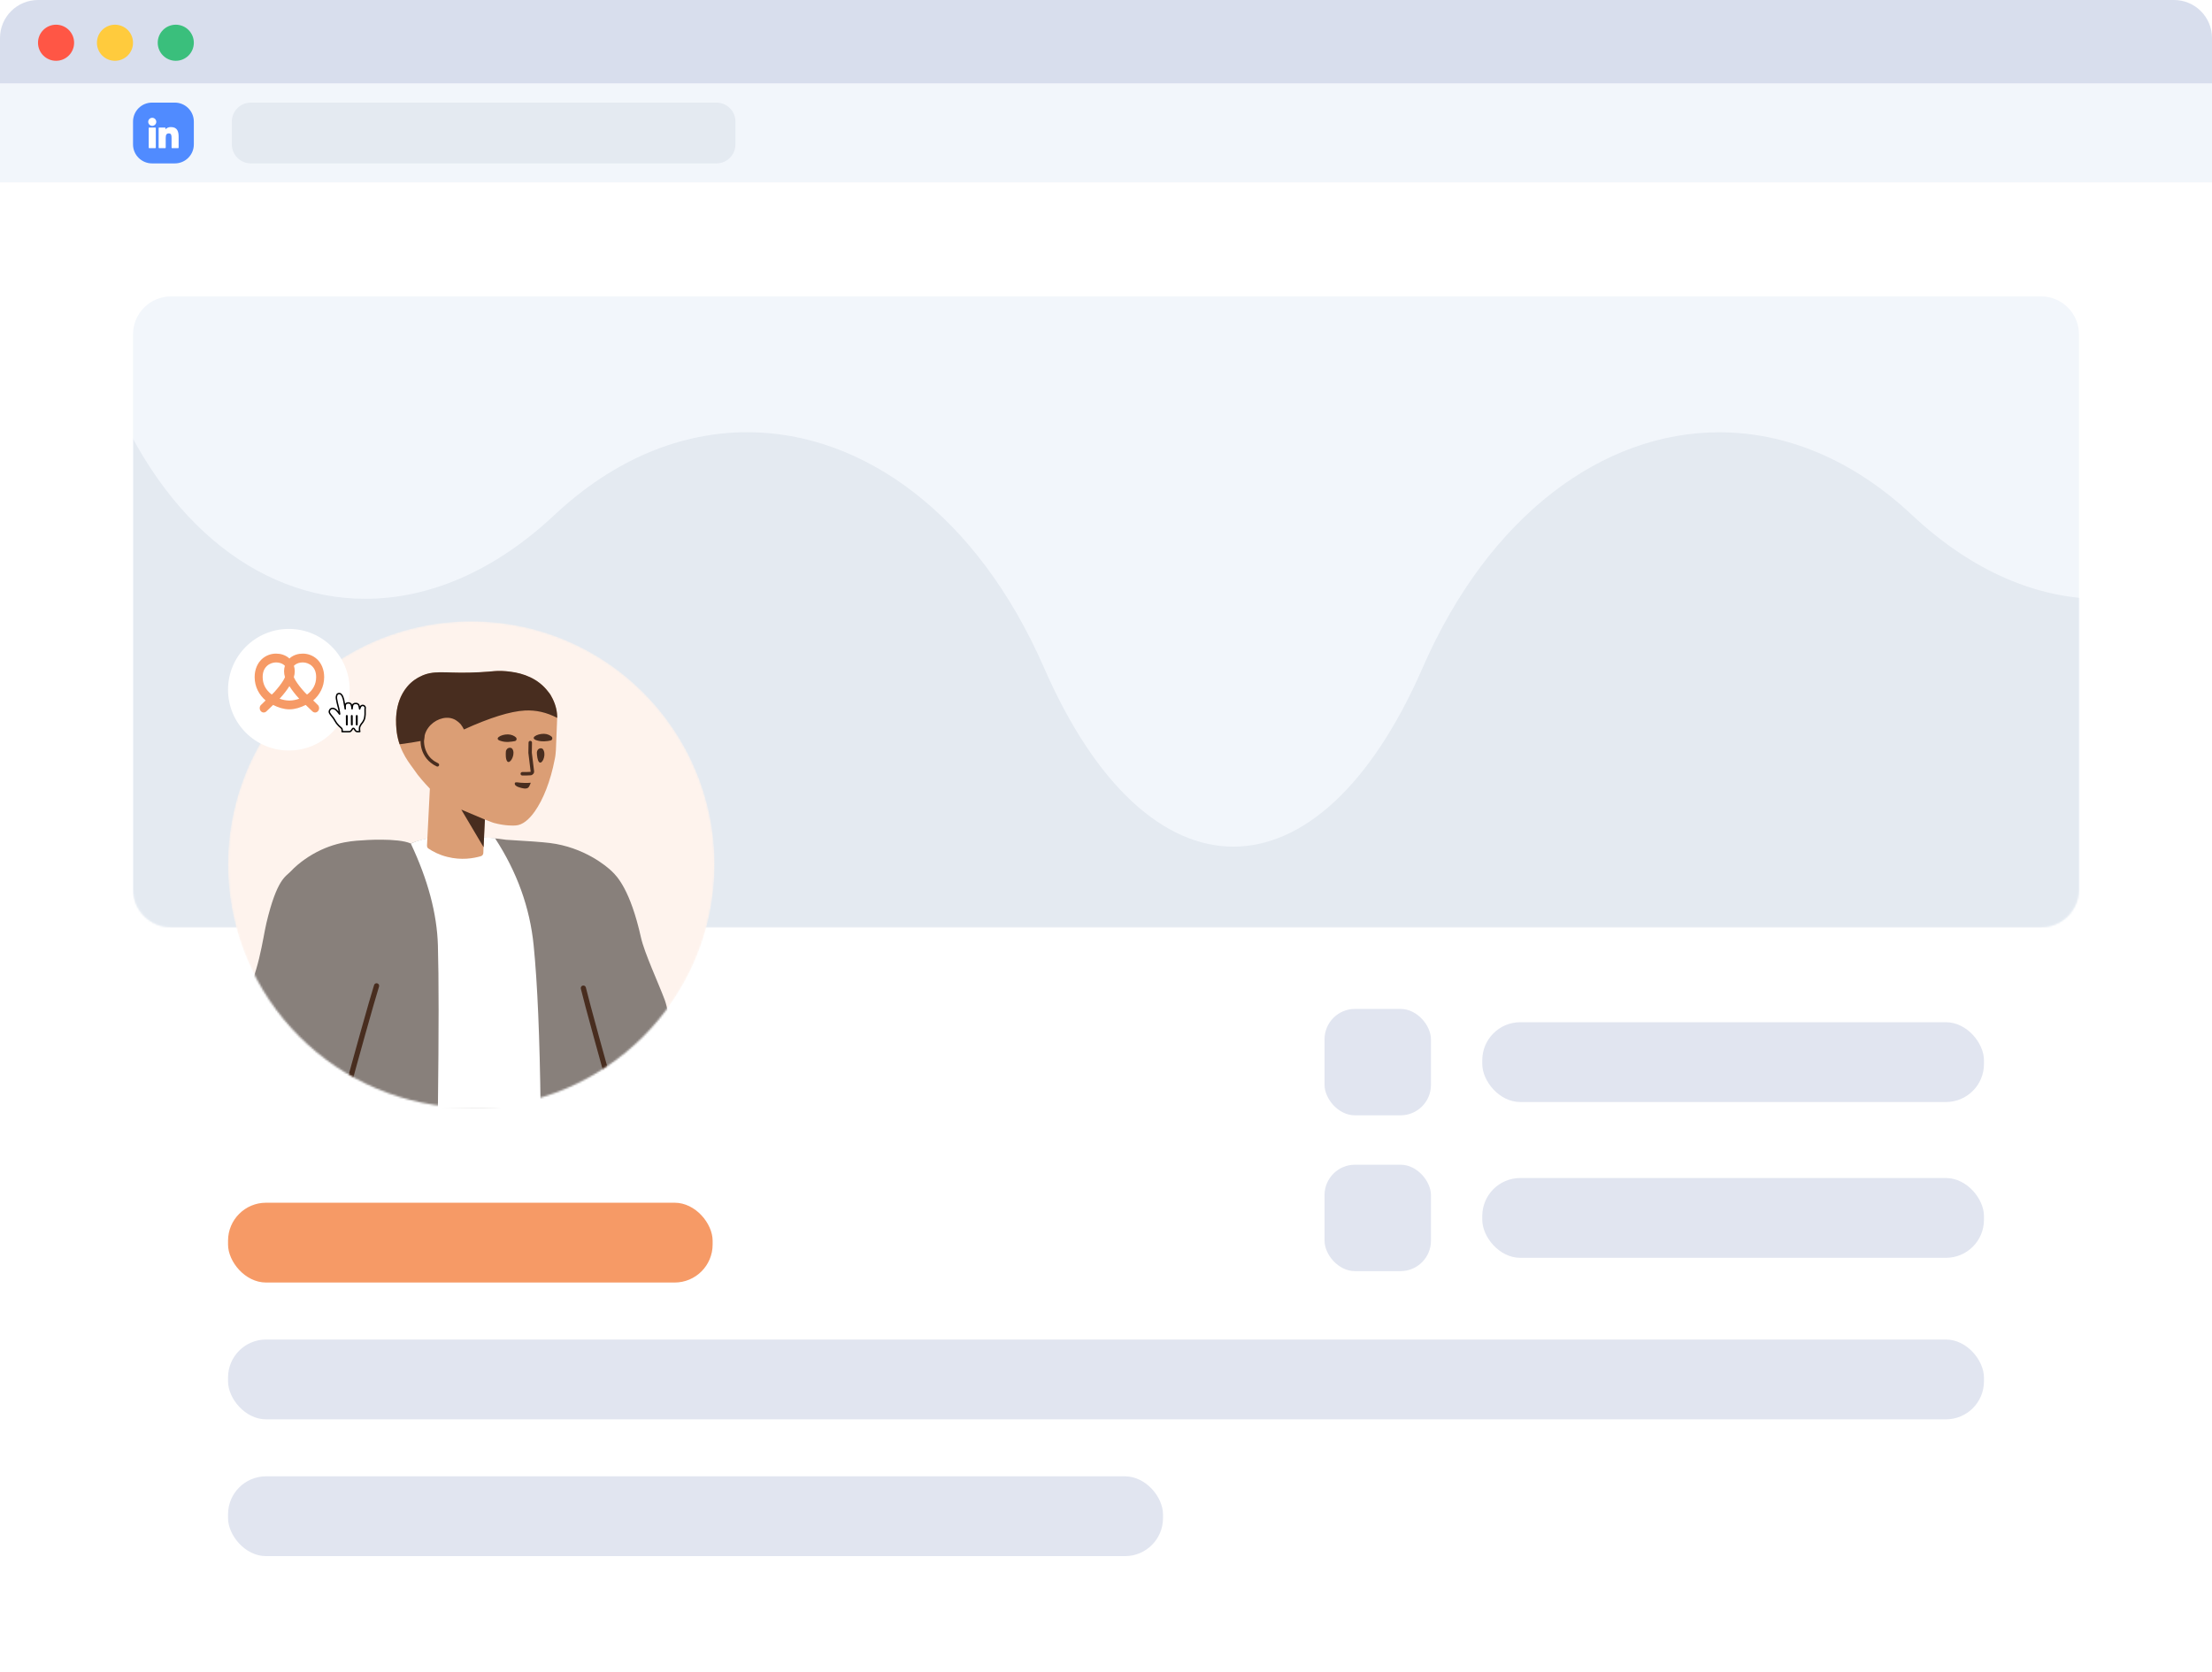 <svg width="1164" height="880" viewBox="0 0 1164 880" fill="none" xmlns="http://www.w3.org/2000/svg">
<path d="M1154 33H10C4.477 33 0 37.855 0 43.845V869.155C0 875.144 4.477 880 10 880H1154C1159.52 880 1164 875.144 1164 869.155V43.845C1164 37.855 1159.52 33 1154 33Z" fill="white"/>
<path d="M0 20.004C0 8.956 8.948 0 20.004 0H1144C1155.04 0 1164 8.957 1164 20.004V44H0V20.004Z" fill="#D8DEED"/>
<path d="M29.5 32C34.747 32 39 27.747 39 22.5C39 17.253 34.747 13 29.5 13C24.253 13 20 17.253 20 22.5C20 27.747 24.253 32 29.5 32Z" fill="#FF5645"/>
<path d="M60.5 32C65.747 32 70 27.747 70 22.5C70 17.253 65.747 13 60.5 13C55.253 13 51 17.253 51 22.5C51 27.747 55.253 32 60.5 32Z" fill="#FFCB3D"/>
<path d="M92.5 32C97.747 32 102 27.747 102 22.5C102 17.253 97.747 13 92.5 13C87.253 13 83 17.253 83 22.5C83 27.747 87.253 32 92.5 32Z" fill="#3ABF7C"/>
<rect x="120" y="633" width="255" height="42" rx="20" fill="#F69A66"/>
<rect x="120" y="705" width="924" height="42" rx="20" fill="#E1E5F0"/>
<rect x="120" y="777" width="492" height="42" rx="20" fill="#E1E5F0"/>
<rect x="780" y="538" width="264" height="42" rx="20" fill="#E1E5F0"/>
<rect x="697" y="613" width="56" height="56" rx="16" fill="#E1E5F0"/>
<rect x="697" y="531" width="56" height="56" rx="16" fill="#E1E5F0"/>
<rect x="780" y="620" width="264" height="42" rx="20" fill="#E1E5F0"/>
<path d="M1074.04 156H89.961C78.937 156 70 164.954 70 176V468C70 479.046 78.937 488 89.961 488H1074.04C1085.06 488 1094 479.046 1094 468V176C1094 164.954 1085.06 156 1074.04 156Z" fill="#F2F6FB"/>
<mask id="mask0_1038_3726" style="mask-type:alpha" maskUnits="userSpaceOnUse" x="70" y="156" width="1024" height="332">
<path d="M1074.04 156H89.961C78.937 156 70 164.954 70 176V468C70 479.046 78.937 488 89.961 488H1074.04C1085.06 488 1094 479.046 1094 468V176C1094 164.954 1085.06 156 1074.04 156Z" fill="white"/>
</mask>
<g mask="url(#mask0_1038_3726)">
<mask id="mask1_1038_3726" style="mask-type:alpha" maskUnits="userSpaceOnUse" x="70" y="156" width="1025" height="498">
<path d="M1089.01 156H75.988C72.681 156 70 158.482 70 161.544V648.456C70 651.518 72.681 654 75.988 654H1089.01C1092.32 654 1095 651.518 1095 648.456V161.544C1095 158.482 1092.32 156 1089.01 156Z" fill="white"/>
</mask>
<g mask="url(#mask1_1038_3726)">
<path d="M53.546 705.221H1244.39V193.934C1216.41 272.488 1163.11 315.209 1105.71 315.209C1072.54 315.209 1038.02 300.959 1006.21 271.112C974.764 241.611 939.496 227.518 904.711 227.518C843.424 227.511 783.613 271.225 748.658 351.373C721.265 414.181 685.142 445.592 649.019 445.592C612.896 445.592 576.767 414.181 549.356 351.351C514.384 271.21 454.536 227.481 393.243 227.473C358.446 227.473 323.19 241.558 291.736 271.067C259.927 300.906 225.395 315.157 192.236 315.157C134.828 315.157 81.524 272.443 53.546 193.881V705.221Z" fill="#E4EAF1"/>
</g>
</g>
<mask id="mask2_1038_3726" style="mask-type:alpha" maskUnits="userSpaceOnUse" x="120" y="327" width="256" height="256">
<path d="M248 583C318.692 583 376 525.692 376 455C376 384.308 318.692 327 248 327C177.308 327 120 384.308 120 455C120 525.692 177.308 583 248 583Z" fill="white"/>
</mask>
<g mask="url(#mask2_1038_3726)">
<path d="M248 583C318.692 583 376 525.692 376 455C376 384.308 318.692 327 248 327C177.308 327 120 384.308 120 455C120 525.692 177.308 583 248 583Z" fill="#FEF3ED"/>
<path d="M356.191 620.411L311.357 620.146L310.436 567.36L346.068 562.455L348.731 574.072" fill="#BF865F"/>
<path d="M216.116 443.94C209.582 440.879 190.613 442.201 190.437 442.292C183.791 442.591 172.156 443.849 160.007 452.535C158.208 453.842 155.51 455.894 152.737 458.858C150.321 461.36 145.682 462.793 140.248 485.576C138.293 493.628 136.109 513.69 127.418 527.364C125.674 530.108 123.396 541.088 120.585 560.302C140.915 562.611 156.402 564.344 167.046 565.5C164.783 585.831 164.932 602.781 166.923 613.782C165.479 620.49 165.042 624.476 165.61 625.742C195.786 625.944 213.759 626.086 219.531 626.167C233.749 626.374 272.717 629.324 308.899 626.066C317.856 617.254 316.906 587.929 316.906 587.929C316.602 582.16 316.304 576.675 316.012 571.461C333.047 567.499 346.782 563.136 357.217 558.371C353.432 540.133 350.965 529.445 349.817 526.306C346.471 517.344 339.116 501.577 337.299 493.436C331.672 468.22 324.624 461.142 322.122 458.725C319.247 455.86 307.268 445.886 289.313 443.673C285.377 443.188 277.696 442.62 266.27 441.968C261.22 441.187 256.409 440.884 252.283 440.628C240.368 439.957 227.891 439.226 216.116 443.94Z" fill="#88807B"/>
<path fill-rule="evenodd" clip-rule="evenodd" d="M216.19 443.99C225.199 463.066 229.948 480.921 230.436 497.558C230.924 514.194 230.924 542.785 230.436 583.332L284.477 583C284.029 545.936 282.81 517.455 280.82 497.558C278.83 477.66 272.048 458.853 260.476 441.136C246.45 439.828 236.437 439.559 230.436 440.33C224.434 441.102 219.686 442.321 216.19 443.99Z" fill="white"/>
<path d="M226.203 415.07L224.7 445.002C224.689 445.666 224.95 446.335 225.492 446.629C227.834 448.188 231.174 449.955 235.348 450.977C242.877 452.911 249.367 451.696 253.031 450.621C253.763 450.444 254.323 449.695 254.336 448.936L255.018 431.292C259.764 433.152 259.5 432.969 259.966 433.133C265.679 434.691 270.601 434.594 271.515 434.428C274.799 434.212 278.308 431.54 281.486 426.948C285.785 420.828 289.688 411.237 291.894 399.704C292.287 398.071 292.406 396.433 292.526 394.795L293.175 378.496C293.33 374.854 292.481 371.286 290.809 367.885C290.106 366.415 289.398 365.218 288.504 364.2C283.13 357.051 275.195 354.465 268.785 353.637C265.374 353.14 262.258 353.106 260.014 353.31C259.193 353.386 256.272 353.7 252.077 353.9C249.796 354.042 247.975 354.011 246.88 354.083C233.298 354.392 227.952 352.659 221.057 356.183C219.771 356.798 216.827 358.387 214.221 361.531C206.868 370.423 208.395 382.113 208.79 385.582C210.248 395.995 216.149 402.476 217.924 405.149C220.044 408.396 223.645 412.384 226.203 415.07Z" fill="#DB9E75"/>
<path d="M181.39 573.431C181.197 574.161 181.633 574.909 182.362 575.102C183.092 575.294 183.84 574.859 184.033 574.129C187.19 562.176 197.297 525.967 199.454 519.259C199.686 518.541 199.29 517.771 198.572 517.54C197.854 517.309 197.084 517.704 196.853 518.422C194.675 525.19 184.56 561.433 181.39 573.431ZM320.719 575.466C320.929 576.19 321.688 576.607 322.412 576.397C323.137 576.186 323.554 575.428 323.343 574.703C319.893 562.831 309.907 526.588 308.302 519.727C308.13 518.992 307.395 518.536 306.66 518.708C305.925 518.88 305.469 519.615 305.641 520.35C307.26 527.272 317.256 563.549 320.719 575.466ZM255.179 431.349L242.737 426.094L254.472 445.892L255.179 431.349ZM282.501 396.072C282.565 397.622 282.794 400.177 283.689 401.104C285.213 402.497 287.297 397.978 286.162 395.133C285.727 393.941 285.093 393.748 284.362 393.826C283.266 393.989 282.52 394.979 282.501 396.072ZM266.201 395.514C266.082 397.061 266.038 399.611 266.93 400.72C268.269 402.292 270.896 397.965 270.036 395.034C269.692 393.843 269.059 393.559 268.331 393.546C267.237 393.527 266.311 394.422 266.201 395.514ZM273.342 414.409C274.248 414.698 277.147 415.659 278.173 414.311C278.638 413.772 279.308 411.961 279.308 411.961C279.308 411.961 276.935 412.193 274.023 411.96C272.385 411.841 271.298 411.457 270.923 412.088C270.828 412.269 270.915 412.544 270.911 412.726C271.167 413.733 272.708 414.215 273.342 414.409ZM281.046 405.851L279.857 396.144L279.95 390.833C279.959 390.33 279.558 389.915 279.055 389.907C278.552 389.898 278.137 390.299 278.128 390.802L278.034 396.176L278.041 396.302L279.24 406.096C279.243 406.114 279.158 406.217 279.156 406.221L278.861 406.239C277.365 406.327 276.448 406.353 274.85 406.325C274.347 406.317 273.932 406.717 273.923 407.22C273.915 407.723 274.315 408.138 274.818 408.147C276.468 408.176 277.43 408.149 278.969 408.057C279.116 408.049 279.116 408.049 279.344 408.032C280.385 407.877 281.199 406.882 281.046 405.851Z" fill="#482D1F"/>
<path d="M223.058 389.698C223.168 387.355 223.894 385.004 225.417 382.957C228.404 378.909 233.909 376.727 238.256 378.26C240.701 379.123 242.307 381.065 242.486 381.25C243.181 382.157 243.716 383.077 244.126 383.926C257.841 377.695 268.519 374.372 276.16 373.955C282.004 373.636 287.685 374.929 293.204 377.834C293.253 374.387 292.408 371.01 290.822 367.784C290.119 366.314 289.411 365.117 288.517 364.099C283.143 356.95 275.208 354.364 268.798 353.536C265.387 353.039 262.271 353.005 260.027 353.208C259.206 353.285 256.285 353.599 252.09 353.799C249.809 353.941 247.988 353.91 246.893 353.982C233.311 354.291 227.965 352.558 221.07 356.082C219.784 356.697 216.84 358.286 214.234 361.43C206.881 370.322 208.408 382.012 208.803 385.481C209.12 387.742 209.646 389.817 210.293 391.708C214.084 391.248 218.339 390.577 223.058 389.698ZM289.719 389.728C290.633 389.562 290.927 388.383 290.3 387.734C289.493 386.991 288.049 386.237 286.227 386.205C282.492 386.14 278.441 388.529 282.612 389.695C285.059 390.467 287.98 390.154 289.719 389.728ZM270.943 390.038C271.858 389.872 272.151 388.693 271.434 388.042C270.627 387.299 269.182 386.545 267.269 386.512C263.535 386.447 259.482 388.927 263.655 390.002C266.282 390.868 269.115 390.371 270.943 390.038Z" fill="#482D1F"/>
<path d="M223.317 387.89C222.854 390.552 223.283 393.466 224.454 395.823C225.875 398.794 227.92 400.436 230.576 401.718C231.029 401.937 231.219 402.482 231 402.935C230.781 403.388 230.237 403.578 229.784 403.359C228.616 402.795 227.69 402.254 226.623 401.397C225.051 400.135 223.745 398.562 222.816 396.622C221.48 393.93 220.992 390.622 221.522 387.577C221.609 387.081 222.08 386.75 222.576 386.836C223.072 386.922 223.404 387.394 223.317 387.89Z" fill="#482D1F"/>
</g>
<g filter="url(#filter0_d_1038_3726)">
<circle cx="152" cy="359" r="32" transform="rotate(-90 152 359)" fill="white"/>
</g>
<path d="M145.257 344C142.641 344 139.881 344.928 137.694 346.99C135.506 349.052 134 352.32 134 356.348C134 361.582 136.457 365.814 139.761 368.648C139.2 369.143 137.65 370.722 137.65 370.722C136.974 371.187 136.594 372.037 136.671 372.911C136.748 373.785 137.271 374.533 138.018 374.847C138.766 375.16 139.612 374.985 140.2 374.388C140.2 374.388 142.432 372.194 143.718 371.012C146.428 372.375 149.286 373.291 152.117 373.327C152.134 373.327 152.145 373.327 152.161 373.327C152.205 373.327 152.249 373.327 152.293 373.327C152.365 373.327 152.442 373.327 152.513 373.327C152.529 373.327 152.54 373.327 152.557 373.327C155.355 373.273 158.186 372.356 160.868 371.012C162.154 372.194 164.386 374.388 164.386 374.388C164.974 374.985 165.821 375.16 166.568 374.847C167.316 374.533 167.838 373.785 167.915 372.911C167.992 372.037 167.612 371.187 166.936 370.722C166.936 370.722 165.386 369.143 164.826 368.648C168.129 365.814 170.586 361.582 170.586 356.348C170.586 352.32 169.08 349.052 166.892 346.99C164.705 344.928 161.945 344 159.329 344C156.949 344 154.58 344.687 152.689 346.219C152.546 346.333 152.431 346.478 152.293 346.604C152.156 346.478 152.04 346.333 151.897 346.219C150.006 344.687 147.637 344 145.257 344ZM145.257 348.63C146.879 348.63 148.412 349.137 149.391 349.933C149.583 350.089 149.765 350.246 149.919 350.415C149.644 351.301 149.479 352.248 149.479 353.261C149.479 354.334 149.655 355.389 149.962 356.396C149.699 356.969 149.413 357.566 149.039 358.181C147.841 360.153 146.164 362.239 144.466 364.114C143.757 364.898 143.74 364.826 143.059 365.513C142.954 365.435 142.811 365.404 142.707 365.32C139.991 363.149 138.221 360.225 138.221 356.348C138.221 353.52 139.15 351.754 140.464 350.512C141.778 349.269 143.592 348.63 145.257 348.63ZM159.329 348.63C160.994 348.63 162.808 349.269 164.122 350.512C165.436 351.754 166.365 353.52 166.365 356.348C166.365 360.225 164.595 363.149 161.879 365.32C161.775 365.404 161.632 365.435 161.528 365.513C160.846 364.826 160.83 364.898 160.12 364.114C158.422 362.239 156.745 360.153 155.547 358.181C155.173 357.566 154.888 356.969 154.624 356.396C154.932 355.389 155.107 354.334 155.107 353.261C155.107 352.248 154.943 351.301 154.668 350.415C154.822 350.246 155.003 350.089 155.195 349.933C156.174 349.137 157.707 348.63 159.329 348.63ZM152.293 361.123C153.689 363.342 155.415 365.501 157.13 367.394C157.306 367.587 157.306 367.545 157.482 367.732C155.795 368.341 154.058 368.678 152.425 368.697C152.381 368.697 152.337 368.697 152.293 368.697C152.222 368.697 152.145 368.697 152.073 368.697C150.463 368.666 148.759 368.329 147.104 367.732C147.28 367.545 147.28 367.587 147.456 367.394C149.171 365.501 150.897 363.342 152.293 361.123Z" fill="#F69A66"/>
<rect y="44" width="1164" height="52" fill="#F2F6FB"/>
<path d="M70 64C70 58.477 74.477 54 80 54H92C97.523 54 102 58.477 102 64V76C102 81.523 97.523 86 92 86H80C74.477 86 70 81.523 70 76V64Z" fill="#508BFF"/>
<path d="M81.725 67.13H78.513C78.37 67.13 78.254 67.245 78.254 67.388V77.707C78.254 77.849 78.37 77.965 78.513 77.965H81.725C81.867 77.965 81.983 77.849 81.983 77.707V67.388C81.983 67.245 81.867 67.13 81.725 67.13Z" fill="white"/>
<path d="M80.12 62C78.951 62 78 62.95 78 64.117C78 65.285 78.951 66.235 80.12 66.235C81.287 66.235 82.237 65.285 82.237 64.117C82.237 62.95 81.287 62 80.12 62Z" fill="white"/>
<path d="M89.894 66.873C88.604 66.873 87.651 67.428 87.072 68.058V67.388C87.072 67.245 86.957 67.13 86.814 67.13H83.738C83.596 67.13 83.48 67.245 83.48 67.388V77.707C83.48 77.849 83.596 77.965 83.738 77.965H86.943C87.086 77.965 87.201 77.849 87.201 77.707V72.601C87.201 70.881 87.668 70.211 88.868 70.211C90.174 70.211 90.278 71.285 90.278 72.69V77.707C90.278 77.849 90.393 77.965 90.536 77.965H93.742C93.884 77.965 94 77.849 94 77.707V72.047C94 69.489 93.512 66.873 89.894 66.873Z" fill="white"/>
<path d="M122 64C122 58.477 126.477 54 132 54H377C382.523 54 387 58.477 387 64V76C387 81.523 382.523 86 377 86H132C126.477 86 122 81.523 122 76V64Z" fill="#E4EAF1"/>
<g filter="url(#filter1_d_1038_3726)">
<path d="M177.104 379.617C176.737 379.145 176.278 378.187 175.477 376.992C175.018 376.336 173.889 375.089 173.548 374.446C173.302 374.055 173.23 373.58 173.351 373.134C173.557 372.286 174.361 371.724 175.228 371.821C175.898 371.956 176.514 372.285 176.999 372.766C177.338 373.085 177.65 373.432 177.931 373.803C178.141 374.066 178.194 374.171 178.43 374.472C178.666 374.774 178.824 375.076 178.706 374.63C178.614 373.974 178.456 372.871 178.233 371.887C178.063 371.139 178.023 371.021 177.866 370.456C177.708 369.892 177.616 369.419 177.446 368.776C177.29 368.144 177.167 367.505 177.078 366.86C176.913 366.035 177.033 365.179 177.419 364.432C177.878 364.001 178.551 363.887 179.126 364.143C179.704 364.57 180.135 365.166 180.359 365.849C180.703 366.69 180.933 367.573 181.042 368.474C181.252 369.787 181.659 371.703 181.672 372.097C181.672 371.611 181.58 370.587 181.672 370.128C181.763 369.649 182.096 369.252 182.551 369.078C182.942 368.958 183.356 368.931 183.759 368.999C184.166 369.084 184.526 369.318 184.769 369.656C185.073 370.421 185.242 371.234 185.268 372.057C185.303 371.336 185.427 370.622 185.636 369.931C185.855 369.622 186.175 369.399 186.541 369.301C186.975 369.222 187.42 369.222 187.854 369.301C188.21 369.42 188.521 369.644 188.746 369.944C189.024 370.64 189.192 371.375 189.245 372.123C189.245 372.307 189.337 371.611 189.626 371.152C189.776 370.706 190.152 370.375 190.613 370.282C191.074 370.189 191.549 370.349 191.86 370.702C192.17 371.055 192.269 371.546 192.119 371.992C192.119 372.845 192.119 372.806 192.119 373.383C192.119 373.961 192.119 374.472 192.119 374.958C192.072 375.726 191.966 376.49 191.804 377.242C191.576 377.907 191.258 378.539 190.859 379.119C190.222 379.827 189.696 380.628 189.298 381.494C189.199 381.925 189.155 382.366 189.166 382.807C189.165 383.215 189.218 383.621 189.324 384.014C188.787 384.071 188.246 384.071 187.709 384.014C187.198 383.936 186.568 382.912 186.397 382.597C186.312 382.428 186.14 382.321 185.951 382.321C185.762 382.321 185.589 382.428 185.504 382.597C185.216 383.096 184.573 384.001 184.126 384.054C183.247 384.159 181.436 384.054 180.005 384.054C180.005 384.054 180.241 382.741 179.703 382.269C179.165 381.796 178.614 381.245 178.207 380.877L177.104 379.617Z" fill="white"/>
<path fill-rule="evenodd" clip-rule="evenodd" d="M177.104 379.617C176.737 379.145 176.278 378.187 175.477 376.992C175.018 376.336 173.889 375.089 173.548 374.446C173.302 374.055 173.23 373.58 173.351 373.134C173.557 372.286 174.361 371.724 175.228 371.821C175.898 371.956 176.514 372.285 176.999 372.766C177.338 373.085 177.65 373.432 177.931 373.803C178.141 374.066 178.194 374.171 178.43 374.472C178.666 374.774 178.824 375.076 178.706 374.63C178.614 373.974 178.456 372.871 178.233 371.887C178.063 371.139 178.023 371.021 177.866 370.456C177.708 369.892 177.616 369.419 177.446 368.776C177.29 368.144 177.167 367.505 177.078 366.86C176.913 366.035 177.033 365.179 177.419 364.432C177.878 364.001 178.551 363.887 179.126 364.143C179.704 364.57 180.135 365.166 180.359 365.849C180.703 366.69 180.933 367.573 181.042 368.474C181.252 369.787 181.659 371.703 181.672 372.097C181.672 371.611 181.58 370.587 181.672 370.128C181.763 369.649 182.096 369.252 182.551 369.078C182.942 368.958 183.356 368.931 183.759 368.999C184.166 369.084 184.526 369.318 184.769 369.656C185.073 370.421 185.242 371.234 185.268 372.057C185.303 371.336 185.427 370.622 185.636 369.931C185.855 369.622 186.175 369.399 186.541 369.301C186.975 369.222 187.42 369.222 187.854 369.301C188.21 369.42 188.521 369.644 188.746 369.944C189.024 370.64 189.192 371.375 189.245 372.123C189.245 372.307 189.337 371.611 189.626 371.152C189.776 370.706 190.152 370.375 190.613 370.282C191.074 370.189 191.549 370.349 191.86 370.702C192.17 371.055 192.269 371.546 192.119 371.992C192.119 372.845 192.119 372.806 192.119 373.383C192.119 373.961 192.119 374.472 192.119 374.958C192.072 375.726 191.966 376.49 191.804 377.242C191.576 377.907 191.258 378.539 190.859 379.119C190.222 379.827 189.696 380.628 189.298 381.494C189.199 381.925 189.155 382.366 189.166 382.807C189.165 383.215 189.218 383.621 189.324 384.014C188.787 384.071 188.246 384.071 187.709 384.014C187.198 383.936 186.568 382.912 186.397 382.597C186.312 382.428 186.14 382.321 185.951 382.321C185.762 382.321 185.589 382.428 185.504 382.597C185.216 383.096 184.573 384.001 184.126 384.054C183.247 384.159 181.436 384.054 180.005 384.054C180.005 384.054 180.241 382.741 179.703 382.269C179.165 381.796 178.614 381.245 178.207 380.877L177.104 379.617Z" stroke="black" stroke-width="0.75" stroke-linecap="round" stroke-linejoin="round"/>
<path d="M188.234 380.334V375.804C188.234 375.532 188.014 375.312 187.742 375.312C187.47 375.312 187.25 375.532 187.25 375.804V380.334C187.25 380.605 187.47 380.825 187.742 380.825C188.014 380.825 188.234 380.605 188.234 380.334Z" fill="black"/>
<path d="M185.636 380.332L185.609 375.8C185.608 375.529 185.386 375.311 185.114 375.312C184.843 375.314 184.623 375.535 184.625 375.805L184.651 380.338C184.653 380.608 184.874 380.827 185.146 380.825C185.418 380.823 185.637 380.603 185.636 380.332Z" fill="black"/>
<path d="M182 375.81L182.026 380.333C182.028 380.606 182.249 380.827 182.521 380.825C182.793 380.823 183.012 380.601 183.011 380.328L182.984 375.804C182.983 375.531 182.761 375.311 182.489 375.312C182.217 375.314 181.998 375.537 182 375.81Z" fill="black"/>
</g>
<defs>
<filter id="filter0_d_1038_3726" x="110" y="321" width="84" height="84" filterUnits="userSpaceOnUse" color-interpolation-filters="sRGB">
<feFlood flood-opacity="0" result="BackgroundImageFix"/>
<feColorMatrix in="SourceAlpha" type="matrix" values="0 0 0 0 0 0 0 0 0 0 0 0 0 0 0 0 0 0 127 0" result="hardAlpha"/>
<feOffset dy="4"/>
<feGaussianBlur stdDeviation="5"/>
<feComposite in2="hardAlpha" operator="out"/>
<feColorMatrix type="matrix" values="0 0 0 0 0 0 0 0 0 0 0 0 0 0 0 0 0 0 0.02 0"/>
<feBlend mode="normal" in2="BackgroundImageFix" result="effect1_dropShadow_1038_3726"/>
<feBlend mode="normal" in="SourceGraphic" in2="effect1_dropShadow_1038_3726" result="shape"/>
</filter>
<filter id="filter1_d_1038_3726" x="172.118" y="363.633" width="21.245" height="22.643" filterUnits="userSpaceOnUse" color-interpolation-filters="sRGB">
<feFlood flood-opacity="0" result="BackgroundImageFix"/>
<feColorMatrix in="SourceAlpha" type="matrix" values="0 0 0 0 0 0 0 0 0 0 0 0 0 0 0 0 0 0 127 0" result="hardAlpha"/>
<feOffset dy="1"/>
<feGaussianBlur stdDeviation="0.4"/>
<feColorMatrix type="matrix" values="0 0 0 0 0 0 0 0 0 0 0 0 0 0 0 0 0 0 0.5 0"/>
<feBlend mode="normal" in2="BackgroundImageFix" result="effect1_dropShadow_1038_3726"/>
<feBlend mode="normal" in="SourceGraphic" in2="effect1_dropShadow_1038_3726" result="shape"/>
</filter>
</defs>
</svg>
